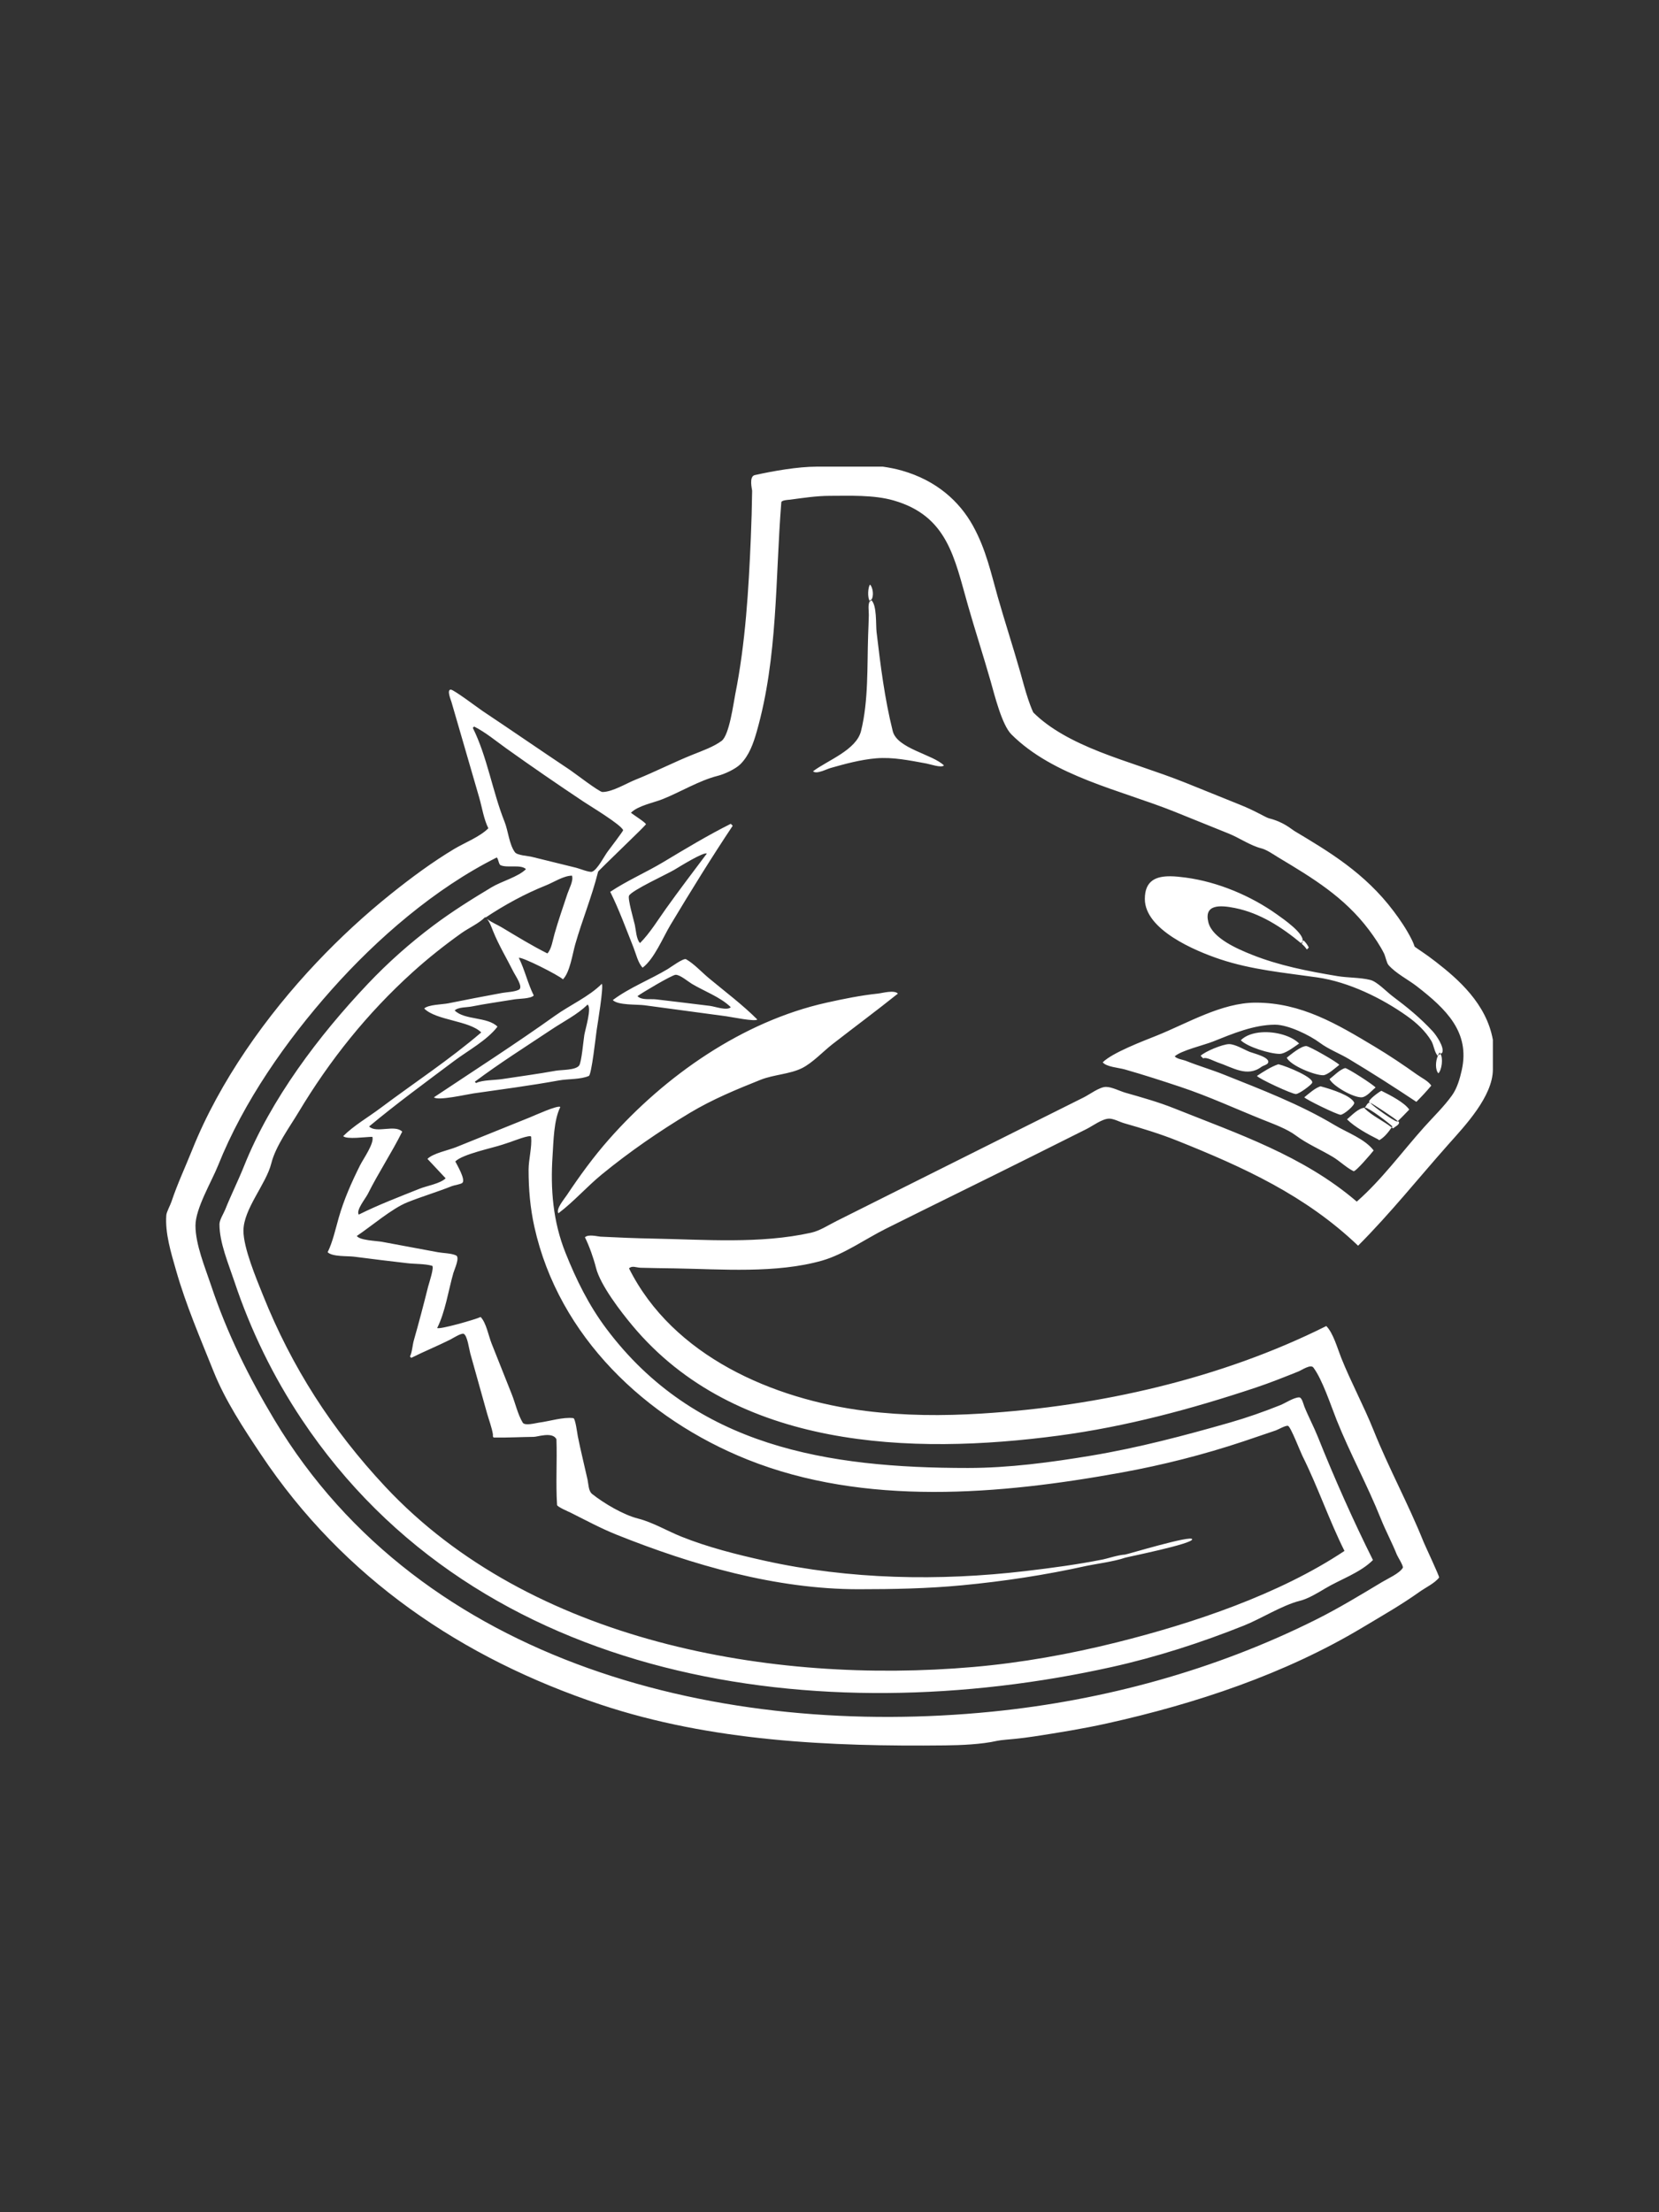 <?xml version="1.0" encoding="UTF-8" standalone="no"?>
<!DOCTYPE svg PUBLIC "-//W3C//DTD SVG 1.1//EN" "http://www.w3.org/Graphics/SVG/1.1/DTD/svg11.dtd">
<!-- Created with Vectornator (http://vectornator.io/) -->
<svg height="100%" stroke-miterlimit="10" style="fill-rule:nonzero;clip-rule:evenodd;stroke-linecap:round;stroke-linejoin:round;" version="1.1" viewBox="0 0 750 1000" width="100%" xml:space="preserve" xmlns="http://www.w3.org/2000/svg" xmlns:vectornator="http://vectornator.io" xmlns:xlink="http://www.w3.org/1999/xlink">
<rect x="0" y="0" width="750" height="1000" fill="#333333" stroke="none"/>
<defs/>
<g id="Layer-1" vectornator:layerName="Layer 1">
<path d="M369.025 210.949C360.702 210.965 349.698 212.876 341.213 214.761C338.46 215.373 340.032 221.351 340.025 221.793C339.907 229.717 339.755 235.577 339.432 243.168C338.435 266.586 337.011 290.737 332.4 313.793C331.589 317.848 329.715 332.283 326.244 334.886C322.69 337.552 317.488 339.396 313.369 341.043C304.568 344.563 296.116 348.925 287.307 352.449C283.143 354.114 276.856 358.011 272.338 358.011C270.887 358.011 259.707 349.403 257.713 348.074C244.483 339.254 231.378 330.206 218.15 321.386C216.145 320.049 205.147 311.731 203.807 311.73C201.844 311.73 203.836 316.414 204.088 317.293C205.624 322.671 207.239 328.04 208.775 333.418C211.373 342.511 214.084 351.575 216.682 360.668C217.95 365.106 218.709 370.285 220.775 374.418C216.88 378.313 210.017 380.948 205.275 383.793C195.362 389.741 185.857 396.797 176.838 404.011C164.918 413.548 153.631 423.994 143.15 435.074C120.421 459.102 99.256 488.839 86.9 519.73C83.766 527.566 80.205 535.124 77.525 543.168C76.967 544.842 75.292 547.825 75.182 549.324C74.579 557.461 77.306 566.243 79.588 574.23C84.126 590.115 90.464 604.718 96.557 619.949C101.829 633.13 110.12 645.685 117.963 657.449C155.326 713.493 209.061 749.711 271.463 770.511C321.461 787.177 375.476 789.563 427.338 788.98C434.135 788.904 443.758 788.538 450.775 786.918C452.294 786.567 457.091 786.202 458.682 786.043C461.71 785.74 464.769 785.348 467.775 784.886C478.761 783.196 489.733 781.424 500.588 779.011C540.497 770.143 580.843 756.758 615.994 735.668C624.699 730.445 633.474 725.471 641.775 719.543C644.381 717.682 648.695 715.63 650.588 713.105C650.87 712.729 644.231 698.667 643.557 696.98C636.727 679.906 627.824 663.677 620.994 646.605C616.549 635.491 610.783 624.905 606.338 613.793C604.674 609.633 602.746 602.576 599.588 599.418C551.793 623.315 496.844 635.662 443.744 638.98C426.217 640.076 408.72 639.969 391.307 637.793C349.552 632.573 304.213 613.04 284.369 573.355C285.758 571.966 287.574 573.011 289.65 573.074C294.825 573.228 299.974 573.27 305.15 573.355C326.018 573.7 350.919 575.755 371.682 569.824C381.486 567.023 391.324 560.002 400.369 555.48C421.704 544.813 444.495 533.714 466.588 522.668C474.791 518.566 483.01 514.457 491.213 510.355C493.992 508.966 498.324 505.668 501.463 505.668C503.525 505.668 506.189 507.161 508.182 507.73C516.246 510.034 524.424 512.521 532.213 515.636C562.15 527.611 590.213 540.388 613.963 563.105C628.43 548.638 641.37 532.398 654.963 517.105C662.175 508.992 674.875 495.646 674.9 483.418C674.91 478.959 674.893 474.501 674.9 470.043C671.953 453.625 659.101 442.547 649.213 434.855C644.154 430.92 640.916 429.011 639.525 427.918C639.286 427.158 638.919 426.145 638.213 424.73C635.812 419.928 632.862 415.666 630.119 412.011C616.929 394.424 600.417 384.782 585.119 375.605C583.753 374.786 580.381 371.586 573.713 369.918C572.197 369.539 567.798 366.656 560.557 363.761C552.422 360.507 544.228 357.141 535.932 353.824C522.933 348.624 509.36 344.67 497.182 339.855C484.955 335.02 474.515 329.435 467.119 322.043C467.119 322.043 466.253 320.365 464.807 316.074C463.422 311.965 462.249 307.372 461.307 304.074C457.937 292.278 454.238 280.928 451.057 269.793C448.136 259.573 445.816 248.441 439.869 237.699C433.753 226.65 423.403 217.204 407.744 212.73C404.862 211.907 401.977 211.352 399.15 210.949C389.109 210.961 379.067 210.93 369.025 210.949ZM375.182 224.136C384.02 224.136 394.887 223.624 403.9 226.199C428.385 233.195 431.452 252.16 437.588 273.636C440.864 285.103 444.562 296.452 447.838 307.918C449.546 313.895 452.907 327.643 457.213 331.949C476.208 350.944 506.534 357.14 530.744 366.824C538.962 370.11 547.154 373.475 555.369 376.761C560.299 378.733 565.218 382.239 570.307 383.511C572.688 384.107 575.804 386.328 577.932 387.605C593.374 396.87 607.707 405.452 618.932 420.418C621.377 423.678 623.873 427.364 625.682 430.98C626.342 432.302 626.855 435.249 627.713 436.23C631.054 440.049 636.613 442.802 640.619 445.918C653.734 456.119 664.65 466.546 660.838 483.699C659.97 487.602 658.756 491.883 656.432 495.136C652.778 500.251 648.028 504.797 643.838 509.48C633.893 520.595 624.59 533.349 613.369 543.168C589.177 522.431 559.748 512.582 530.744 500.98C523.675 498.153 516.116 496.046 508.775 493.949C506.167 493.204 502.694 491.324 499.994 491.324C497.056 491.324 492.638 494.705 490.025 496.011C482.018 500.015 474.002 504.007 465.994 508.011C443.728 519.144 421.478 530.285 399.213 541.418C392.182 544.933 385.15 548.465 378.119 551.98C374.499 553.789 370.644 556.35 366.682 557.23C343.557 562.369 318.564 560.315 295.213 559.886C287.304 559.742 279.362 559.406 271.463 559.011C270.276 558.952 265.957 557.767 264.432 559.293C266.394 563.217 268.376 568.851 269.432 573.074C271.418 581.021 280.793 593.083 285.838 599.136C332.461 655.084 412.024 657.824 478.588 648.949C509.037 644.889 538.597 636.946 567.65 627.261C574.181 625.085 580.611 622.502 586.994 619.949C588.496 619.348 592.523 616.539 593.744 618.168C597.864 623.661 601.629 635.302 604.275 641.918C610.31 657.002 618.178 671.362 624.213 686.449C626.435 692.004 629.302 697.298 631.525 702.855C631.861 703.696 634.603 707.962 634.182 708.699C632.754 711.197 627.281 713.652 624.807 715.136C614.927 721.065 605.204 726.984 594.9 732.136C549.358 754.908 499.146 768.659 448.432 773.73C327.268 785.846 190.815 753.077 124.119 641.918C112.407 622.398 102.625 602.654 95.4 580.98C92.712 572.916 88.369 562.541 88.369 554.011C88.369 546.25 95.66 534.159 98.619 526.761C110.144 497.949 129.373 470.48 149.9 447.386C170.381 424.346 196.55 401.624 224.588 387.605C225.43 388.447 225.385 390.714 226.369 391.136C229.405 392.437 235.522 390.634 237.775 392.886C234.268 396.393 226.796 398.343 222.244 401.074C213.213 406.492 204.358 412.043 195.9 418.386C185.299 426.338 175.424 435.107 166.307 444.73C144.183 468.083 122.437 496.825 110.338 527.074C107.693 533.687 104.486 540.079 101.838 546.699C101.098 548.548 99.213 551.432 99.213 553.418C99.213 561.746 103.316 571.351 105.932 579.199C113.288 601.268 123.49 622.239 136.4 641.605C216.425 761.644 370.735 782.85 502.619 753.543C522.929 749.029 543.118 742.506 562.4 734.793C570.197 731.673 579.716 725.604 587.588 723.636C591.386 722.687 595.628 720.112 599.025 718.074C605.992 713.895 614.883 710.998 620.682 705.199C611.699 687.233 603.236 668.164 595.775 649.511C593.909 644.847 591.515 640.424 589.65 635.761C589.227 634.705 588.603 631.668 587.307 631.668C584.946 631.668 581.037 634.276 578.807 635.168C571.384 638.136 563.63 640.874 555.932 643.074C535.21 648.994 514.555 654.46 493.244 658.011C475.017 661.05 456.067 663.574 437.588 663.574C374.291 663.574 314.215 654.067 274.119 600.605C266.16 589.993 260.541 578.551 255.65 566.324C249.985 552.16 248.792 537.6 249.807 522.386C250.236 515.949 250.336 506.358 253.307 500.418C252.267 499.379 241.635 504.261 239.525 505.105C228.379 509.564 217.295 514.116 206.15 518.574C202.656 519.971 195.791 521.308 193.244 523.855C195.978 526.785 198.728 529.707 201.463 532.636C199.065 535.034 192.98 536.029 189.744 537.324C180.585 540.987 170.942 544.662 162.182 549.043C160.855 547.052 165.241 541.798 166.307 539.668C171.093 530.095 177.052 521.115 181.838 511.543C178.452 508.157 170.135 512.465 166.869 509.199C179.231 498.897 192.4 489.261 205.275 479.605C211.371 475.034 220.346 470.146 224.9 464.074C220.353 459.526 210.022 461.227 205.557 456.761C207.107 455.211 211.046 455.407 213.182 454.98C219.582 453.7 226.051 452.835 232.494 451.761C234.696 451.395 239.799 451.519 241.307 450.011C238.59 444.58 237.233 438.365 234.557 433.011C235.661 432.275 252.661 440.866 254.494 442.699C257.651 439.542 258.829 431.15 260.057 426.855C263.171 415.954 267.562 405.334 270.307 394.355C270.359 394.143 270.433 393.916 270.588 393.761C275.422 388.927 280.377 384.218 285.244 379.418C287.506 377.187 289.843 375.005 291.994 372.668C292.471 372.149 285.916 368.058 285.244 367.386C288.486 364.145 295.337 362.931 299.588 361.23C307.59 358.029 316.185 352.776 324.494 350.699C327.511 349.944 332.504 347.657 334.744 345.418C338.682 341.48 340.584 336.024 342.088 330.761C351.718 297.054 350.449 261.623 353.213 227.074C353.296 226.033 356.718 225.927 357.025 225.886C362.981 225.093 369.171 224.136 375.182 224.136ZM214.338 328.418C219.479 330.989 224.313 335.043 228.994 338.386C240.457 346.574 252.148 354.604 263.869 362.418C266.772 364.353 280.894 372.837 281.713 375.293C281.805 375.571 275.438 383.972 274.682 384.98C273.174 386.99 270.024 393.252 267.65 394.043C266.422 394.452 261.948 392.625 260.619 392.293C253.88 390.608 247.169 389.008 240.432 387.324C238.695 386.89 233.853 386.657 232.807 385.261C230.194 381.778 229.74 375.564 228.119 371.511C222.666 357.88 220.261 342.045 213.744 329.011C214.037 328.718 214.045 328.711 214.338 328.418ZM258.588 395.824C259.339 398.075 257.269 401.781 256.525 404.011C254.522 410.022 252.422 416.075 250.682 422.168C249.947 424.744 249.299 429.143 247.463 430.98C240.485 427.491 233.623 423.276 226.932 419.261C224.869 418.024 222.048 416.865 220.15 415.386C221.409 416.816 222.183 419.093 222.838 420.73C225.401 427.139 229.124 433.303 232.213 439.48C232.987 441.031 236.732 446.299 234.557 447.386C232.519 448.404 229.17 448.448 226.932 448.855C218.814 450.332 210.71 451.924 202.619 453.543C200.029 454.061 193.553 454.109 191.775 455.886C197.223 461.334 212.137 461.28 217.557 466.699C203.188 479.014 187.015 489.621 171.869 500.98C166.425 505.063 159.957 508.767 155.15 513.574C156.764 515.187 165.385 513.886 168.338 513.886C169.302 516.778 164.226 523.859 162.775 526.761C158.909 534.493 155.503 542.169 153.119 550.511C151.712 555.439 150.381 561.519 148.119 566.043C150.256 568.181 157.202 567.681 160.15 568.074C168.143 569.139 176.173 570.069 184.182 571.011C187.613 571.414 192.035 571.233 195.307 572.168C196.5 572.508 193.859 580.333 193.557 581.543C191.527 589.662 189.387 597.839 187.088 605.886C186.441 608.149 186.355 611.164 185.338 613.199C185.631 613.492 185.639 613.5 185.932 613.793C191.707 610.904 197.715 608.463 203.494 605.574C204.535 605.053 208.611 602.429 209.65 602.949C211.316 603.782 212.088 609.981 212.588 611.73C215.179 620.798 217.622 629.913 220.213 638.98C221.085 642.032 222.317 645.229 222.838 648.355C222.892 648.683 222.587 649.81 223.432 649.824C229.388 649.92 235.349 649.575 241.307 649.511C243.037 649.492 249.149 647.311 251.244 650.105C251.376 650.279 251.549 650.481 251.557 650.699C251.898 660.557 251.209 670.449 251.838 680.293C251.894 681.156 257.166 683.378 257.994 683.793C264.851 687.221 271.629 690.89 278.807 693.761C313.13 707.491 350.771 718.386 388.088 718.386C403.823 718.387 419.336 718.093 434.963 716.605C453.858 714.806 472.683 711.942 491.213 707.824C494.17 707.167 504.07 705.795 508.557 704.168C509.483 703.831 538.963 697.941 538.963 695.824C538.963 693.706 509.491 702.691 508.588 702.73C505.625 702.86 500.476 704.553 498.807 704.886C487.192 707.209 475.408 708.784 463.65 710.168C424.632 714.759 384.087 714.036 345.588 705.48C332.987 702.681 320.102 699.442 308.088 694.636C301.838 692.138 294.941 688.068 288.463 686.449C281.863 684.798 272.949 679.532 267.65 675.293C266.004 673.977 266.044 670.768 265.619 668.855C264.166 662.315 262.527 655.799 261.213 649.23C260.996 648.149 260.133 641.162 259.182 641.043C254.569 640.465 248.301 642.493 243.65 643.074C242.233 643.251 237.265 644.671 236.307 643.074C234.042 639.3 232.976 634.295 231.338 630.199C228.294 622.59 225.288 614.933 222.244 607.324C220.873 603.895 219.789 597.838 217.275 595.324C215.033 596.446 198.506 601.148 197.65 600.293C201.342 592.909 202.694 583.359 204.963 575.418C205.409 573.858 208.034 568.317 206.15 567.48C203.86 566.462 200.41 566.493 197.932 566.043C189.526 564.514 181.149 562.883 172.744 561.355C170.161 560.886 162.649 560.712 161.307 558.699C167.882 554.315 177.155 546.291 184.182 543.48C190.832 540.82 197.719 538.796 204.369 536.136C205.358 535.741 208.398 535.326 209.057 534.668C210.534 533.189 206.714 526.763 205.838 525.011C209.144 521.706 222.297 519.036 227.244 517.386C228.416 516.996 229.572 516.621 230.744 516.23C231.865 515.857 240.004 512.622 240.119 513.886C240.55 518.624 238.963 524.045 238.963 528.824C238.962 537.578 239.695 546.089 241.588 554.605C252.592 604.125 291.949 641.387 337.963 659.793C390.939 680.984 452.183 675.608 507.025 665.636C525.61 662.257 544.176 657.545 562.088 651.574C566.982 649.942 571.857 648.234 576.744 646.605C577.859 646.234 581.266 644.196 582.307 644.543C583.494 644.938 587.823 656.168 588.744 658.011C595.747 672.019 600.844 687.148 607.807 701.074C578.249 720.779 539.128 733.845 504.963 742.386C483.607 747.725 461.887 751.633 439.932 753.543C348.682 761.478 239.908 742.3 174.213 672.074C150 646.192 131.887 617.979 118.838 585.355C115.851 577.888 110.057 564.124 110.057 556.355C110.057 546.503 120.294 535.312 122.65 525.886C124.607 518.062 130.821 509.665 134.963 502.761C149.122 479.162 165.977 458.071 186.525 439.48C193.491 433.178 200.856 427.342 208.494 421.886C211.885 419.464 216.409 417.502 219.338 414.574C219.409 414.621 219.457 414.709 219.525 414.761C228.186 409.002 237.329 404.015 246.869 400.199C250.305 398.825 254.846 395.824 258.588 395.824ZM393.338 264.261C392.426 265.173 392.025 270.159 393.244 271.699C393.377 271.468 393.453 271.208 393.65 271.011C393.726 271.062 393.767 271.17 393.838 271.23C395.215 269.548 394.619 265.542 393.338 264.261ZM393.838 271.23C393.662 271.444 393.585 271.763 393.338 271.886C393.297 271.846 393.281 271.746 393.244 271.699C392.251 273.424 392.815 275.96 392.775 278.043C392.717 281.071 392.567 284.109 392.463 287.136C391.981 301.111 392.675 316.755 389.244 330.48C387.102 339.047 374.162 343.682 367.557 348.636C369.056 350.136 373.56 347.711 375.463 347.168C382.112 345.268 389.088 343.393 395.994 342.793C403.603 342.131 411.356 343.777 418.838 345.136C420.595 345.456 425.533 347.223 426.744 346.011C421.723 340.991 405.576 338.433 403.588 330.48C399.918 315.802 398.046 300.724 396.275 285.668C395.884 282.339 396.51 273.492 393.838 271.23ZM330.369 372.386C320.072 377.535 309.811 383.721 299.9 389.668C292.051 394.377 283.492 398.055 275.869 403.136C279.855 411.108 283.064 419.981 286.4 428.324C287.492 431.052 288.442 435.334 290.525 437.418C295.78 433.477 299.716 423.744 303.119 418.074C312.159 403.007 321.5 387.878 331.244 373.261C330.805 372.822 330.809 372.826 330.369 372.386ZM319.525 385.855C313.331 394.114 307.057 402.361 301.057 410.761C297.394 415.889 293.794 421.837 289.338 426.293C287.653 424.608 287.506 420.378 286.994 418.074C286.542 416.039 283.686 406.252 284.369 404.886C285.581 402.462 301.594 395.133 304.869 393.168C307.139 391.805 318.169 384.951 319.525 385.855ZM529.182 396.105C522.677 396.043 517.557 398.015 517.557 406.355C517.557 420.24 540.152 429.803 551.557 433.605C565.887 438.382 580.623 439.699 595.494 441.824C609.61 443.84 624.733 451.186 636.213 459.386C640.441 462.407 644.37 466.033 647.057 470.511C648.248 472.497 648.454 475.721 649.994 477.261C650.005 477.251 650.044 477.241 650.057 477.23C650.301 476.706 650.524 476.138 650.869 475.793C651.025 475.9 651.061 476.214 651.182 476.386C651.528 476.174 651.943 475.999 652.025 475.793C653.024 473.295 649.215 467.821 647.65 466.136C641.909 459.953 636.121 455.263 629.494 450.293C626.884 448.335 622.565 443.741 619.525 442.98C614.853 441.812 609.408 442.033 604.588 441.23C591.481 439.046 578.271 436.49 565.9 431.543C559.451 428.963 548.07 424.099 546.275 416.918C544.209 408.651 551.65 409.123 558.275 410.449C569.661 412.726 579.566 419.187 588.369 426.511C588.244 426.388 588.336 426.447 588.182 426.293C588.541 425.933 588.711 425.763 588.9 425.574C589.686 421.963 580.274 415.484 577.338 413.386C565.476 404.914 550.52 398.631 536.025 396.699C533.69 396.388 531.35 396.126 529.182 396.105ZM588.9 425.574C588.823 425.928 588.755 426.282 588.463 426.574C589.863 427.952 589.57 427.55 590.807 429.199C591.246 428.759 591.242 428.763 591.682 428.324C591.014 426.99 590.409 426.176 589.338 425.105C589.111 425.332 589.019 425.455 588.9 425.574ZM651.182 476.386C650.709 476.676 650.308 477.005 650.057 477.23C648.892 479.73 648.819 483.711 650.275 485.168C651.81 483.633 652.504 478.287 651.182 476.386ZM310.15 433.605C309.012 432.955 303.091 437.316 301.932 438.011C293.867 442.85 284.551 446.43 277.025 452.074C279.443 454.491 287.927 453.954 291.4 454.418C303.705 456.058 315.999 457.745 328.307 459.386C330.69 459.704 341.297 461.927 342.369 460.855C335.611 454.097 327.744 448.224 320.4 442.105C317.148 439.395 313.824 435.704 310.15 433.605ZM305.463 440.636C307.513 440.636 311.034 443.685 312.775 444.73C318.251 448.016 325.861 450.784 330.369 455.293C328.659 457.003 323.247 454.981 320.994 454.699C312.892 453.686 304.79 452.715 296.682 451.761C293.878 451.432 290.145 452.256 288.182 450.293C290.091 448.86 303.878 440.636 305.463 440.636ZM272.057 444.73C266.266 450.52 257.637 454.339 250.963 459.105C233.066 471.889 214.47 483.819 196.182 496.011C197.89 497.72 211.047 494.691 214.057 494.261C226.93 492.422 239.921 490.712 252.713 488.386C256.776 487.648 262.468 488.019 266.213 486.355C267.428 485.815 269.345 468.401 269.713 465.824C270.089 463.189 273.023 445.697 272.057 444.73ZM265.619 454.105C267.64 455.453 264.582 465.294 264.15 467.886C263.749 470.293 262.913 480.193 261.807 481.668C260.187 483.827 253.761 483.554 251.244 484.011C243.184 485.477 235.03 486.547 226.932 487.793C223.659 488.296 218.065 488.148 215.213 489.574C214.92 489.281 214.943 489.273 214.65 488.98C225.844 480.584 237.85 473.024 249.494 465.261C254.655 461.821 261.238 458.487 265.619 454.105ZM401.588 448.386C399.811 448.573 397.981 449.019 396.869 449.136C389.066 449.958 381.361 451.531 373.713 453.23C335.694 461.679 300.634 486.303 275.275 515.043C268.276 522.975 262.103 531.474 256.244 540.261C255.054 542.047 251.184 546.577 252.432 548.449C259.308 543.292 265.317 536.401 272.057 530.886C284.644 520.587 297.99 511.388 311.9 503.043C322.072 496.94 332.881 492.488 343.838 488.105C349.688 485.765 357.088 485.574 362.588 482.824C367.376 480.43 372.104 475.297 376.369 471.98C386.204 464.331 396.203 456.919 405.932 449.136C405.068 448.273 403.364 448.2 401.588 448.386ZM567.65 453.23C552.252 453.23 536.72 462.615 522.838 468.168C516.81 470.579 502.868 475.856 498.525 480.199C500.078 482.269 505.767 482.639 508.494 483.418C516.959 485.836 525.322 488.537 533.682 491.324C546.524 495.605 558.662 501.253 571.182 506.261C575.792 508.106 581.843 510.297 585.838 513.293C590.836 517.041 597.127 519.709 602.525 522.949C605.713 524.862 608.603 527.769 611.9 529.418C612.763 529.849 620.114 521.216 620.994 520.043C617.102 514.854 608.888 511.898 603.4 508.605C587.739 499.208 570.231 492.531 553.307 485.761C547.717 483.526 541.897 481.841 536.307 479.605C534.669 478.95 532.29 478.776 531.057 477.543C533.638 474.962 544.403 472.397 548.338 470.824C557.146 467.3 566.878 463.199 576.463 463.199C582.31 463.199 592.038 467.904 596.682 471.386C600.559 474.294 605.659 476.223 609.838 478.73C620.136 484.909 630.301 491.404 640.307 498.074C642.674 495.707 644.915 493.3 647.057 490.73C645.646 488.614 642.691 487.241 640.619 485.761C634.455 481.359 628.046 477.062 621.557 473.168C604.471 462.916 588.324 453.23 567.65 453.23ZM570.369 466.636C566.597 466.897 563.134 468.028 560.932 470.23C563.979 473.278 574.151 476.387 578.494 476.386C581.095 476.386 585.336 473.013 587.307 471.699C583.798 468.19 576.656 466.201 570.369 466.636ZM555.65 471.98C552.808 471.98 544.746 475.291 542.775 477.261C543.361 477.847 543.346 477.832 543.932 478.418C545.397 477.685 548.812 479.68 550.369 480.199C557.305 482.511 563.771 487.131 570.307 482.23C571.052 481.671 572.816 481.337 573.244 480.48C574.498 477.972 566.5 476.101 565.025 475.511C562.465 474.487 558.412 471.98 555.65 471.98ZM590.525 472.855C588.082 472.855 583.478 476.724 581.713 478.136C583.511 481.732 594.276 486.043 598.119 486.043C600.17 486.043 603.956 482.485 605.463 481.355C604.697 480.206 591.906 472.855 590.525 472.855ZM577.932 481.074C574.664 482.163 571.123 484.436 568.244 486.355C569.096 487.633 583.997 494.542 585.838 494.543C587.276 494.543 592.558 490.612 593.15 489.574C594.46 487.282 581.991 482.037 577.932 481.074ZM608.088 482.824C605.715 483.417 602.969 486.358 601.057 487.793C602.665 491.01 612.128 496.37 615.713 496.011C617.92 495.791 620.239 492.827 621.869 491.605C621.108 490.464 608.942 482.61 608.088 482.824ZM596.963 491.043C594.345 491.915 591.797 494.294 589.65 496.011C590.302 496.989 604.53 503.917 606.057 503.918C607.475 503.918 612.744 499.481 612.182 498.355C610.637 495.266 602.639 492.562 596.963 491.043ZM624.494 493.074C623.117 493.762 618.628 497.163 618.932 498.074C618.95 498.128 619.431 498.43 619.494 498.511C620.327 498.752 630.827 505.693 631.9 506.793C633.722 505.145 635.351 503.311 637.088 501.574C634.962 498.385 628.535 495.094 624.494 493.074ZM631.9 506.793C631.878 506.812 631.86 506.835 631.838 506.855C631.693 506.986 631.434 506.903 631.244 506.855C629.781 506.49 620.73 500.12 619.494 498.511C619.476 498.506 619.221 498.354 619.213 498.355C618.15 498.568 617.687 499.828 617.025 500.73C617.076 500.728 617.131 500.699 617.182 500.699C618.851 500.699 628.14 507.845 629.494 509.199C629.401 509.339 629.249 509.492 629.15 509.636C629.346 509.789 629.586 509.916 629.775 510.074C630.757 509.201 632.888 508.357 632.4 507.136C632.391 507.113 631.943 506.837 631.9 506.793ZM629.15 509.636C625.276 506.602 620.283 504.394 616.869 500.98C616.929 500.91 616.969 500.807 617.025 500.73C614.1 500.847 611.03 504.258 608.963 505.98C612.541 509.558 618.485 512.772 623.025 515.043C623.221 515.14 623.428 515.461 623.619 515.355C625.806 514.14 627.735 511.703 629.15 509.636Z" fill="#ffffff" fill-rule="nonzero" opacity="1" stroke="none"/>
</g>
</svg>
